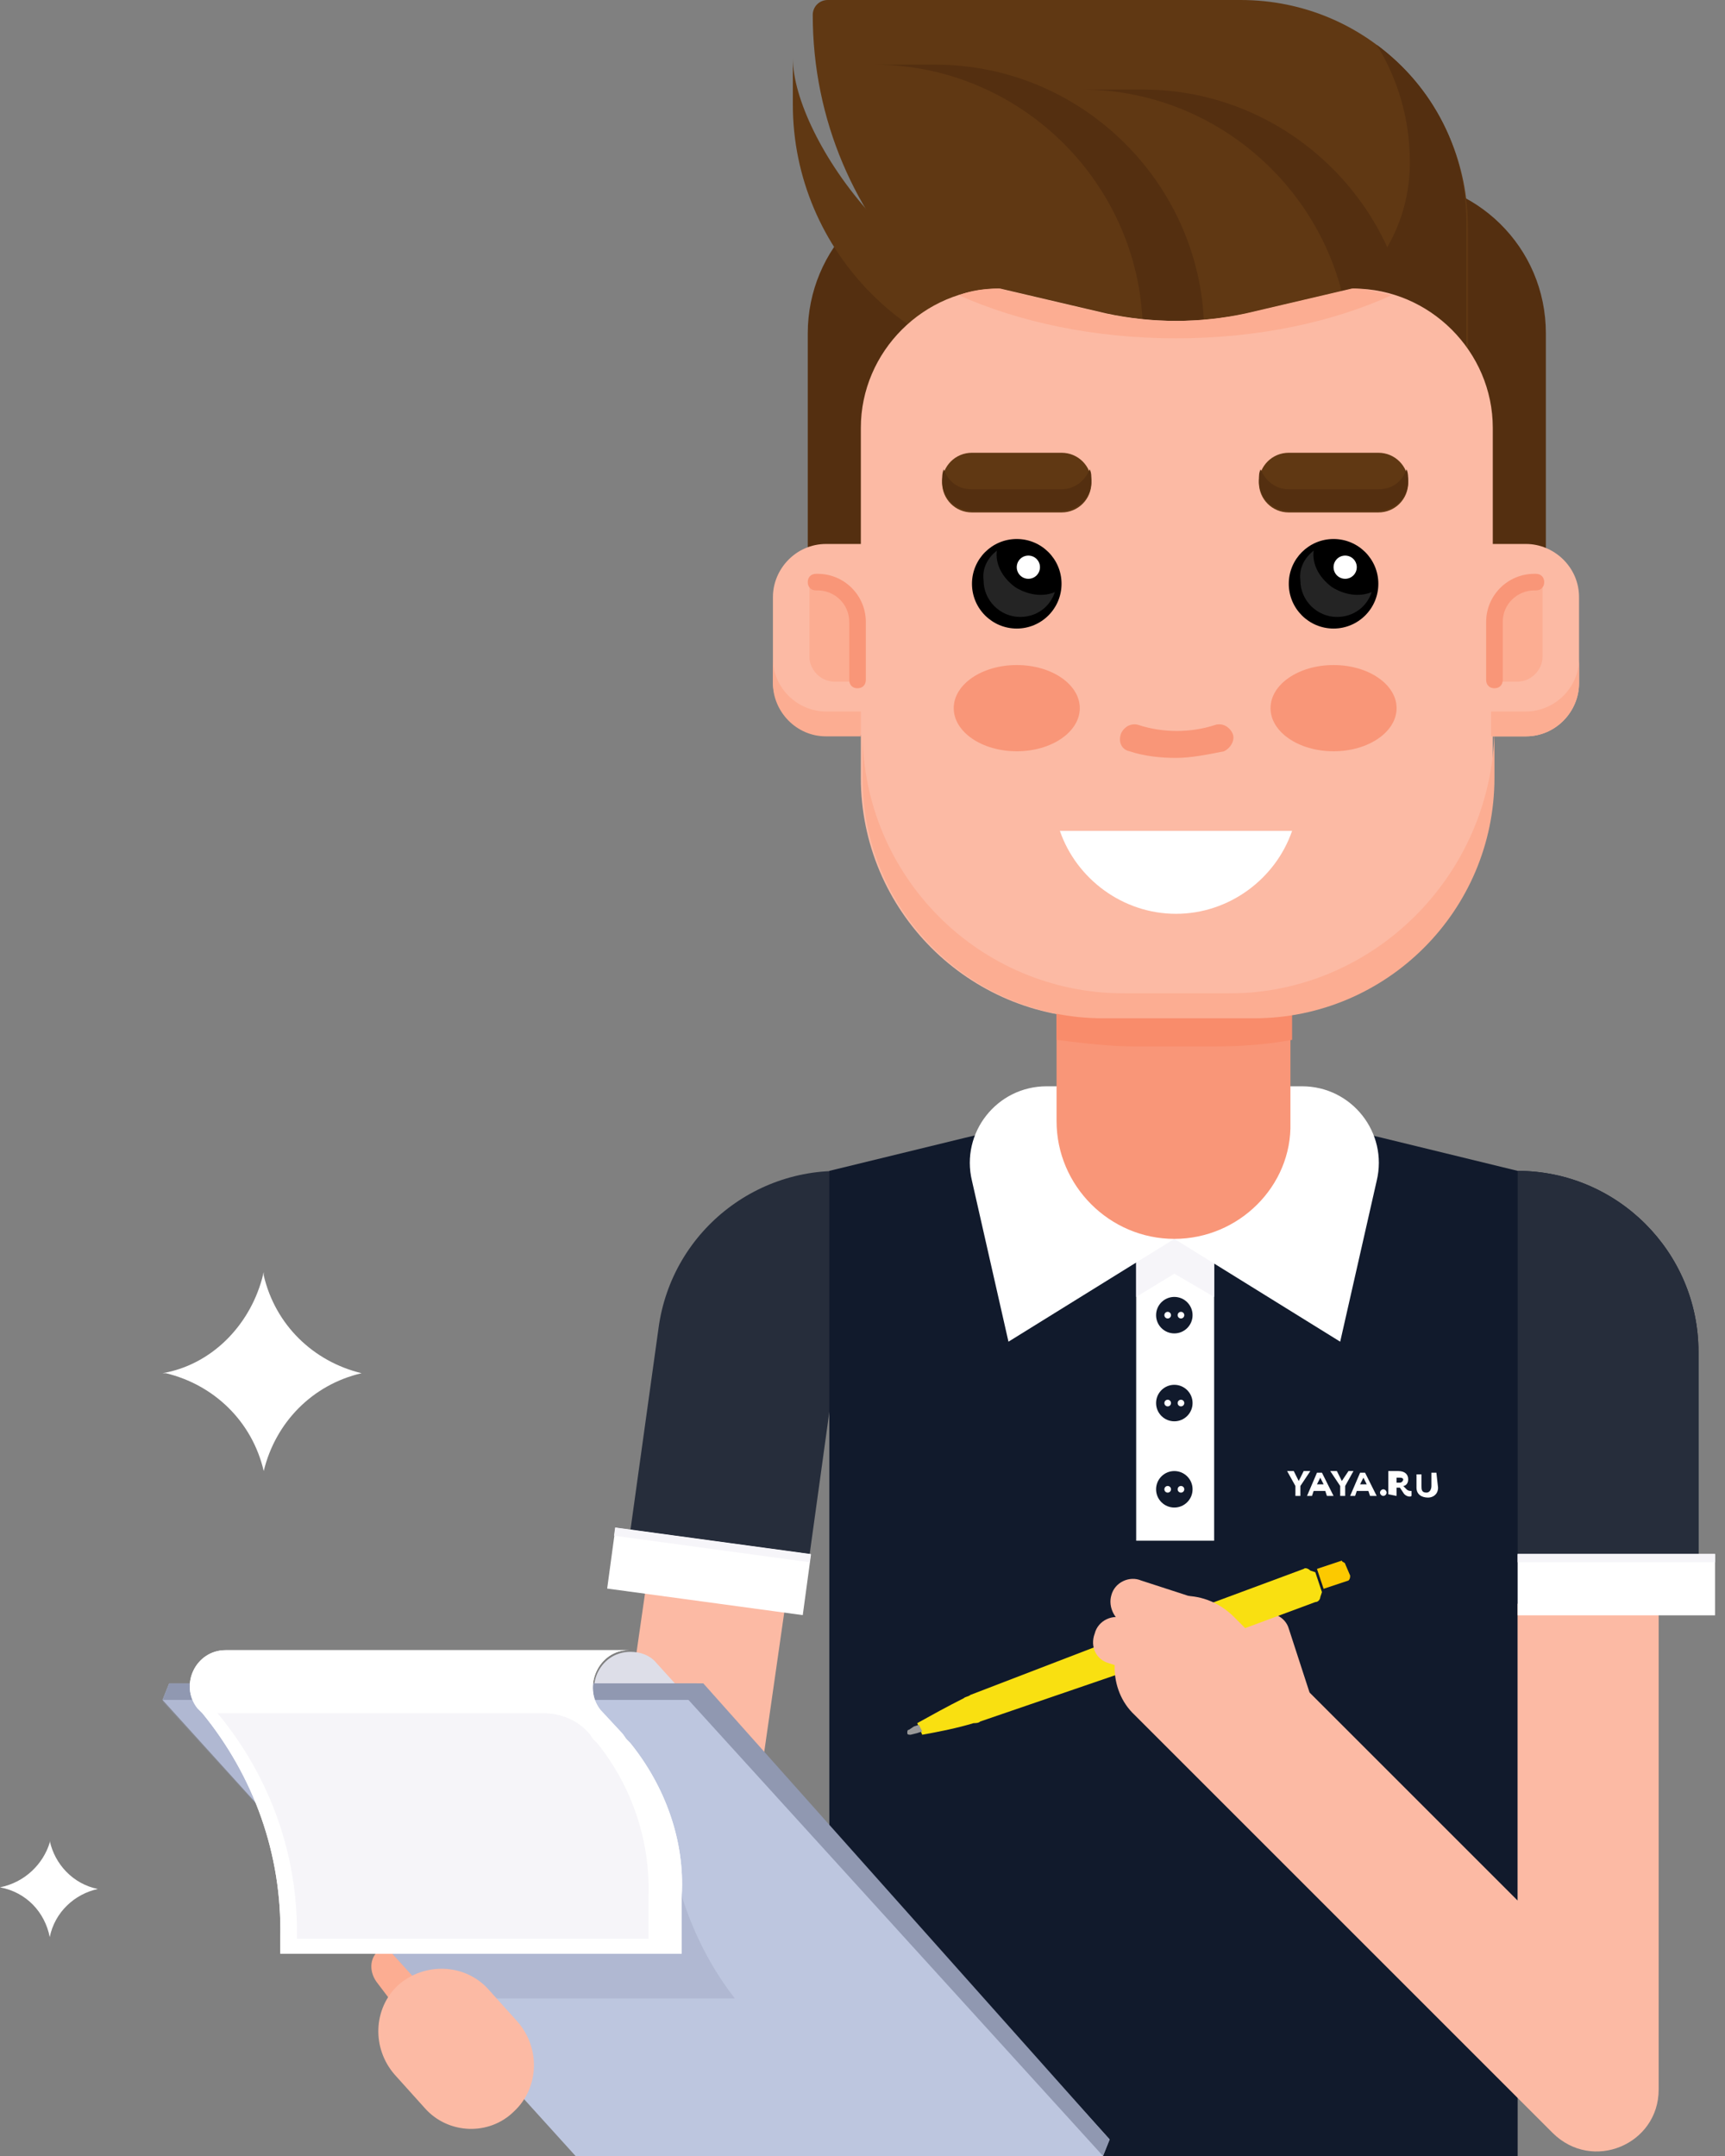<svg width="104" height="130" viewBox="0 0 104 130" fill="none" xmlns="http://www.w3.org/2000/svg">
<rect x="0" y="0" width="104" height="130" fill="#808080" stroke="none"/>
<g clip-path="url(#clip0)">
<path d="M38.9 125.8C36.6 125.5 35 123.4 35.3 121L39 95.3L47.4 96.4L43.7 122.2C43.3 124.5 41.2 126.1 38.9 125.8Z" fill="#FCBAA4"/>
<path d="M52 70.7C46 69.9 40.5 74.1 39.7 80.1L37.6 95.2L48.4 96.7L52 70.7Z" fill="#262D3B"/>
<path d="M48.896 93.721L37.104 92.119L36.606 95.785L48.398 97.387L48.896 93.721Z" fill="white"/>
<path d="M48.879 93.704L37.087 92.102L37.02 92.597L48.812 94.199L48.879 93.704Z" fill="#F6F5F9"/>
<path d="M91.5 70.6L83.3 68.6C79.2 67.6 75 67.1 70.8 67.1C66.6 67.1 62.3 67.6 58.2 68.6L50 70.6V130H91.5V96.7H102.4V81.5C102.4 75.5 97.5 70.6 91.5 70.6Z" fill="#111A2C"/>
<path d="M91.5 70.6C97.5 70.6 102.4 75.5 102.4 81.5V96.7H91.5V70.6Z" fill="#262D3B"/>
<path d="M23 117.5C23.6 117 24.5 117.1 25 117.8L27.5 121.1L25.2 122.8L22.7 119.5C22.2 118.8 22.3 117.9 23 117.5Z" fill="#FCAD92"/>
<path d="M73.2 74.4H68.5V92.9H73.2V74.4Z" fill="white"/>
<path d="M68.5 78.2L70.8 76.8L73.2 78.2V74.4H68.5V78.2Z" fill="#F6F5F9"/>
<path d="M78.5 65.5H70.8H63.1C60.1 65.5 57.9 68.3 58.6 71.2L60.8 80.9L70.8 74.7L80.8 80.9L83 71.2C83.7 68.3 81.5 65.5 78.5 65.5Z" fill="white"/>
<path d="M83.8 10.8H58C52.8 10.8 48.7 15 48.7 20.1V35.6H93.2V20.1C93.2 14.9 89 10.8 83.8 10.8Z" fill="#542F10"/>
<path d="M74.8 0H49.9C49.4 0 49 0.4 49 0.9C49 13.6 59.3 23.9 72 23.9H88.5V13.7C88.5 6.1 82.4 0 74.8 0Z" fill="#603813"/>
<path d="M83 2.7C84.3 4.8 85 7.2 85 9.8C85 15.5 80.4 20 74.7 20H68.4C62.6 20 57.3 17.8 53.2 14.3C57.4 20.1 64.2 23.9 71.9 23.9H88.4V13.7C88.5 9.2 86.4 5.2 83 2.7Z" fill="#542F10"/>
<path d="M68.9 20.1C68.9 11.2 61.6 3.9 52.7 3.9H56.4C65.3 3.9 72.6 11.2 72.6 20.1H68.9Z" fill="#542F10"/>
<path d="M81.4 21.6C81.4 12.7 74.1 5.4 65.2 5.4H68.9C77.8 5.4 85.1 12.7 85.1 21.6H81.4Z" fill="#542F10"/>
<path d="M64 18.8C55 18.8 47.8 8.3 47.8 3.5V6.3C47.8 15.2 55.1 22.5 64 22.5V18.8Z" fill="#603813"/>
<path d="M70.8 74.7C66.9 74.7 63.7 71.5 63.7 67.6V54.1H77.8V67.7C77.9 71.5 74.7 74.7 70.8 74.7Z" fill="#F99678"/>
<path d="M75.5 61.4H66.4C58.4 61.4 51.9 54.9 51.9 46.9V25.8C51.9 21.2 55.7 17.4 60.3 17.4L66.7 18.9C69.5 19.5 72.4 19.5 75.2 18.9L81.6 17.4C86.2 17.4 90 21.2 90 25.8V46.9C89.9 54.9 83.4 61.4 75.5 61.4Z" fill="#FCBAA4"/>
<path d="M75.5 59.9H66.1H63.7V62.7C65.3 62.9 66.9 63.1 68.5 63.1H73.1C74.7 63.1 76.3 63 77.9 62.7V59.9H75.5Z" fill="#F98C6B"/>
<path d="M87.5 32.8H92C93.7 32.8 95.2 34.2 95.2 36V41.2C95.2 42.9 93.8 44.4 92 44.4H87.4V32.8H87.5Z" fill="#FCBAA4"/>
<path d="M54.4 44.3H49.8C48.1 44.3 46.6 42.9 46.6 41.1V36C46.6 34.3 48 32.8 49.8 32.8H54.4V44.3Z" fill="#FCBAA4"/>
<path d="M80.4 37.9C81.891 37.9 83.1 36.691 83.1 35.2C83.1 33.709 81.891 32.5 80.4 32.5C78.909 32.5 77.7 33.709 77.7 35.2C77.7 36.691 78.909 37.9 80.4 37.9Z" fill="black"/>
<path d="M79.2 33.2C79.1 34 79.5 34.8 80.3 35.4C81.1 35.9 82 36 82.7 35.7C82.4 36.6 81.6 37.2 80.6 37.2C79.4 37.2 78.4 36.2 78.4 35C78.3 34.2 78.7 33.6 79.2 33.2Z" fill="#242424"/>
<path d="M61.3 37.9C62.791 37.9 64 36.691 64 35.2C64 33.709 62.791 32.5 61.3 32.5C59.809 32.5 58.6 33.709 58.6 35.2C58.6 36.691 59.809 37.9 61.3 37.9Z" fill="black"/>
<path d="M70.9 45.7C70 45.7 69 45.6 68.1 45.3C67.6 45.2 67.4 44.7 67.6 44.2C67.8 43.8 68.2 43.6 68.6 43.7C70.1 44.2 71.8 44.2 73.3 43.7C73.7 43.6 74.1 43.8 74.3 44.2C74.5 44.6 74.2 45.1 73.8 45.3C72.8 45.5 71.8 45.7 70.9 45.7Z" fill="#F99678"/>
<path d="M74.1 59.9H67.8C59 59.9 52 52.8 52 44.1V46.9C52 54.9 58.5 61.4 66.5 61.4H75.6C83.6 61.4 90.1 54.9 90.1 46.9V44.1C89.9 52.8 82.8 59.9 74.1 59.9Z" fill="#FCAD92"/>
<path d="M49.8 42.9C48.1 42.9 46.6 41.5 46.6 39.7V41.2C46.6 42.9 48 44.4 49.8 44.4H51.9V42.9H49.8Z" fill="#FCAD92"/>
<path d="M51.9 41.1H50.3C49.5 41.1 48.8 40.4 48.8 39.6V35.4H49C50.6 35.4 51.9 36.2 51.9 37.8V41.1Z" fill="#FCAD92"/>
<path d="M51.7 41.5C51.4 41.5 51.2 41.3 51.2 41V37.5C51.2 36.4 50.3 35.6 49.3 35.6H49.2C48.9 35.6 48.7 35.4 48.7 35.1C48.7 34.8 48.9 34.6 49.2 34.6H49.3C50.9 34.6 52.2 35.9 52.2 37.5V41C52.2 41.3 52 41.5 51.7 41.5Z" fill="#F99678"/>
<path d="M92 42.9C93.7 42.9 95.2 41.5 95.2 39.7V41.2C95.2 42.9 93.8 44.4 92 44.4H89.9V42.9H92Z" fill="#FCAD92"/>
<path d="M89.9 41.1H91.5C92.3 41.1 93 40.4 93 39.6V35.4H92.9C91.3 35.4 90 36.2 90 37.8V41.1H89.9Z" fill="#FCAD92"/>
<path d="M90.1 41.5C90.4 41.5 90.6 41.3 90.6 41V37.5C90.6 36.4 91.5 35.6 92.5 35.6H92.6C92.9 35.6 93.1 35.4 93.1 35.1C93.1 34.8 92.9 34.6 92.6 34.6H92.5C90.9 34.6 89.6 35.9 89.6 37.5V41C89.6 41.3 89.8 41.5 90.1 41.5Z" fill="#F99678"/>
<path d="M63.9 50.1C64.9 53 67.7 55.1 70.9 55.1C74.1 55.1 76.9 53 77.9 50.1H63.9Z" fill="white"/>
<path d="M80.4 45.3C82.499 45.3 84.2 44.136 84.2 42.7C84.2 41.264 82.499 40.1 80.4 40.1C78.301 40.1 76.6 41.264 76.6 42.7C76.6 44.136 78.301 45.3 80.4 45.3Z" fill="#F99678"/>
<path d="M61.3 45.3C63.399 45.3 65.1 44.136 65.1 42.7C65.1 41.264 63.399 40.1 61.3 40.1C59.201 40.1 57.5 41.264 57.5 42.7C57.5 44.136 59.201 45.3 61.3 45.3Z" fill="#F99678"/>
<path d="M81.1 34.9C81.487 34.9 81.8 34.587 81.8 34.2C81.8 33.813 81.487 33.5 81.1 33.5C80.713 33.5 80.4 33.813 80.4 34.2C80.4 34.587 80.713 34.9 81.1 34.9Z" fill="white"/>
<path d="M60.1 33.2C60 34 60.4 34.8 61.2 35.4C62 35.9 62.9 36 63.6 35.7C63.3 36.6 62.5 37.2 61.5 37.2C60.3 37.2 59.3 36.2 59.3 35C59.2 34.2 59.6 33.6 60.1 33.2Z" fill="#242424"/>
<path d="M62 34.9C62.387 34.9 62.7 34.587 62.7 34.2C62.7 33.813 62.387 33.5 62 33.5C61.613 33.5 61.3 33.813 61.3 34.2C61.3 34.587 61.613 34.9 62 34.9Z" fill="white"/>
<path d="M83.1 30.9H77.7C76.7 30.9 75.9 30.1 75.9 29.1C75.9 28.1 76.7 27.3 77.7 27.3H83.1C84.1 27.3 84.9 28.1 84.9 29.1C84.9 30.1 84.1 30.9 83.1 30.9Z" fill="#603813"/>
<path d="M83.1 29.5H77.7C76.9 29.5 76.3 29 76 28.3C75.9 28.5 75.9 28.7 75.9 29C75.9 30 76.7 30.8 77.7 30.8H83.1C84.1 30.8 84.9 30 84.9 29C84.9 28.8 84.9 28.5 84.8 28.3C84.5 29.1 83.9 29.5 83.1 29.5Z" fill="#542F10"/>
<path d="M58.6 30.9H64C65 30.9 65.8 30.1 65.8 29.1C65.8 28.1 65 27.3 64 27.3H58.6C57.6 27.3 56.8 28.1 56.8 29.1C56.8 30.1 57.6 30.9 58.6 30.9Z" fill="#603813"/>
<path d="M58.6 29.5H64C64.8 29.5 65.4 29 65.7 28.3C65.8 28.5 65.8 28.7 65.8 29C65.8 30 65 30.8 64 30.8H58.6C57.6 30.8 56.8 30 56.8 29C56.8 28.8 56.8 28.5 56.9 28.3C57.2 29.1 57.8 29.5 58.6 29.5Z" fill="#542F10"/>
<path d="M70.9 20.4C75.9 20.4 80.4 19.4 83.9 17.8C83.1 17.6 82.3 17.4 81.5 17.4L75.1 18.9C72.3 19.5 69.4 19.5 66.6 18.9L60.2 17.4C59.4 17.4 58.6 17.5 57.8 17.8C61.4 19.4 65.9 20.4 70.9 20.4Z" fill="#FCAD92"/>
<path d="M79 88.7H78.6L78.3 89.3L78 88.7H77.6L78.1 89.6V90.2H78.4V89.6L79 88.7Z" fill="white"/>
<path d="M79.6 89.1L79.8 89.5H79.4L79.6 89.1ZM78.8 90.2H79.1L79.2 89.9H79.9L80 90.2H80.4L79.7 88.8H79.4L78.8 90.2Z" fill="white"/>
<path d="M81.6 88.7H81.3L80.9 89.3L80.6 88.7H80.2L80.8 89.6V90.2H81.1V89.6L81.6 88.7Z" fill="white"/>
<path d="M82.2 89.1L82.4 89.5H82L82.2 89.1ZM81.4 90.2H81.7L81.8 89.9H82.5L82.6 90.2H83L82.3 88.8H82L81.4 90.2Z" fill="white"/>
<path d="M83.2 90C83.2 90.1 83.3 90.2 83.4 90.2C83.5 90.2 83.6 90.1 83.6 90C83.6 89.9 83.5 89.8 83.4 89.8C83.3 89.8 83.2 89.9 83.2 90Z" fill="white"/>
<path d="M84.4 89.1C84.6 89.1 84.6 89.2 84.6 89.2C84.6 89.3 84.5 89.4 84.4 89.4H84.2V89.1C84.3 89.1 84.4 89.1 84.4 89.1ZM84.2 90.2V89.7H84.4L84.6 90C84.7 90.2 85 90.3 85.1 90.2V89.9C85 89.9 84.9 89.9 84.8 89.8L84.6 89.6C84.7 89.6 84.9 89.5 84.9 89.2C84.9 88.9 84.7 88.7 84.3 88.7C84.1 88.7 83.8 88.7 83.7 88.7V90.1L84.2 90.2Z" fill="white"/>
<path d="M86.6 88.8H86.3V89.6C86.3 89.8 86.2 90 86 90C85.7 90 85.7 89.8 85.7 89.6V88.9H85.4V89.7C85.4 90.1 85.7 90.3 86.1 90.3C86.4 90.3 86.7 90.1 86.7 89.7L86.6 88.8Z" fill="white"/>
<path d="M70.8 80.4C71.407 80.4 71.9 79.908 71.9 79.3C71.9 78.693 71.407 78.2 70.8 78.2C70.192 78.2 69.7 78.693 69.7 79.3C69.7 79.908 70.192 80.4 70.8 80.4Z" fill="#111A2C"/>
<path d="M71.2 79.5C71.311 79.5 71.4 79.411 71.4 79.3C71.4 79.19 71.311 79.1 71.2 79.1C71.09 79.1 71 79.19 71 79.3C71 79.411 71.09 79.5 71.2 79.5Z" fill="white"/>
<path d="M70.4 79.5C70.51 79.5 70.6 79.411 70.6 79.3C70.6 79.19 70.51 79.1 70.4 79.1C70.29 79.1 70.2 79.19 70.2 79.3C70.2 79.411 70.29 79.5 70.4 79.5Z" fill="white"/>
<path d="M70.8 85.7C71.407 85.7 71.9 85.207 71.9 84.6C71.9 83.993 71.407 83.5 70.8 83.5C70.192 83.5 69.7 83.993 69.7 84.6C69.7 85.207 70.192 85.7 70.8 85.7Z" fill="#111A2C"/>
<path d="M71.2 84.8C71.311 84.8 71.4 84.71 71.4 84.6C71.4 84.489 71.311 84.4 71.2 84.4C71.09 84.4 71 84.489 71 84.6C71 84.71 71.09 84.8 71.2 84.8Z" fill="white"/>
<path d="M70.4 84.8C70.51 84.8 70.6 84.71 70.6 84.6C70.6 84.489 70.51 84.4 70.4 84.4C70.29 84.4 70.2 84.489 70.2 84.6C70.2 84.71 70.29 84.8 70.4 84.8Z" fill="white"/>
<path d="M70.8 90.9C71.407 90.9 71.9 90.408 71.9 89.8C71.9 89.193 71.407 88.7 70.8 88.7C70.192 88.7 69.7 89.193 69.7 89.8C69.7 90.408 70.192 90.9 70.8 90.9Z" fill="#111A2C"/>
<path d="M71.2 90C71.311 90 71.4 89.911 71.4 89.8C71.4 89.69 71.311 89.6 71.2 89.6C71.09 89.6 71 89.69 71 89.8C71 89.911 71.09 90 71.2 90Z" fill="white"/>
<path d="M70.4 90C70.51 90 70.6 89.911 70.6 89.8C70.6 89.69 70.51 89.6 70.4 89.6C70.29 89.6 70.2 89.69 70.2 89.8C70.2 89.911 70.29 90 70.4 90Z" fill="white"/>
<path d="M39.6 100.3C39.2 99.8 38.6 99.6 38 99.6C36.1 99.6 35.1 101.9 36.4 103.3L58.8 128H64.7L39.6 100.3Z" fill="#DDDEE8"/>
<path d="M42 101.5H10.2L9.8 102.5L34.7 130H66.5L66.9 129L42 101.5Z" fill="#BDC6DF"/>
<path d="M9.8 102.5H42.9L42 101.5H10.2L9.8 102.5Z" fill="#9098B1"/>
<path d="M42.4 101.5H40.6L66.5 130L66.9 129L42.4 101.5Z" fill="#9098B1"/>
<path opacity="0.3" d="M40.8 113.3C40.1 110.7 38.6 108 37.2 106.2H34.9L34.7 106C34.6 105.9 34.5 105.7 34.4 105.6L33.9 105L33.1 104.2C32.5 103.4 32.5 102.3 33.1 101.6H10.2L9.8 102.6L26.1 120.5H44.3C42.6 118.3 41.5 115.9 40.8 113.3Z" fill="#9098B1"/>
<path d="M38 105.1L37.8 104.9C37.7 104.8 37.6 104.6 37.5 104.5L36.2 103.1C35.1 101.7 36.1 99.5 37.9 99.5H32.9H29.6H13.6C11.8 99.5 10.8 101.6 11.9 103C12 103.1 12.1 103.2 12.2 103.3C15.3 107.1 17 111.8 16.9 116.8V117.8H25.3H31.2H41.1V114.3C41.3 111 40.1 107.7 38 105.1Z" fill="white"/>
<path d="M38 105.1L37.8 104.9C37.7 104.8 37.6 104.6 37.5 104.5L36.2 103.1C35.1 101.7 36.1 99.5 37.9 99.5H32.9H29.6H13.6C11.8 99.5 10.8 101.6 11.9 103C12 103.1 12.1 103.2 12.2 103.3C15.3 107.1 17 111.8 16.9 116.8V117.8H25.3H31.2H41.1V114.3C41.3 111 40.1 107.7 38 105.1Z" fill="white"/>
<path d="M25.6 127.1L23.8 125.1C22.4 123.5 22.5 121.1 24 119.7C25.6 118.3 28 118.4 29.4 119.9L31.2 121.9C32.6 123.5 32.5 125.9 31 127.3C29.5 128.8 27 128.7 25.6 127.1Z" fill="#FCBAA4"/>
<path d="M75.9 97.3C76.7 97.1 77.5 97.5 77.7 98.2L79 102.2L76.3 103.1L75 99.1C74.7 98.3 75.2 97.5 75.9 97.3Z" fill="#FCBAA4"/>
<path d="M36 105.1L35.8 104.9C35.7 104.8 35.6 104.6 35.5 104.5C34.8 103.7 33.8 103.3 32.7 103.3H13.1L13.2 103.4C16.3 107.2 18 111.9 17.9 116.9H39.1V114.3C39.2 111 38.1 107.7 36 105.1Z" fill="#F6F5F9"/>
<path d="M79.3 94.8L79.7 96L79.6 96.3C79.6 96.4 79.5 96.6 79.3 96.6L69.6 100.2L59.1 103.8C59 103.9 58.8 103.9 58.7 103.9C57.7 104.2 56.7 104.4 55.6 104.6L55.3 103.9C56.2 103.4 57.1 102.9 58.1 102.4C58.2 102.3 58.4 102.3 58.5 102.2L68.9 98.2L78.6 94.6C78.7 94.5 78.9 94.6 79 94.7L79.3 94.8Z" fill="#F9E011"/>
<path d="M81.1 94.3L81.4 95C81.4 95.1 81.4 95.2 81.3 95.3L79.8 95.8L79.4 94.6L80.9 94.1C80.9 94.2 81.1 94.2 81.1 94.3Z" fill="#FCC900"/>
<path d="M55.6 104.4L55.3 104.5L54.9 104.6C54.8 104.6 54.7 104.6 54.7 104.5C54.7 104.4 54.7 104.3 54.8 104.3L55.1 104.1L55.4 104L55.6 104.4Z" fill="#999999"/>
<path d="M68.4 97.5C70.1 95.8 72.7 95.8 74.4 97.5L91.5 114.6V96.7H100V126C100 129.3 96 131 93.6 128.6L68.4 103.4C66.8 101.9 66.8 99.2 68.4 97.5Z" fill="#FCBAA4"/>
<path d="M67 96.2C67.2 95.4 68.1 95 68.8 95.3L72.8 96.6L71.9 99.3L67.9 98C67.2 97.7 66.8 96.9 67 96.2Z" fill="#FCBAA4"/>
<path d="M66 98.5C66.2 97.7 67.1 97.3 67.8 97.6L71.8 98.9L70.9 101.6L66.9 100.3C66.1 100.1 65.7 99.3 66 98.5Z" fill="#FCBAA4"/>
<path d="M103.4 93.7H91.5V97.4H103.4V93.7Z" fill="white"/>
<path d="M103.4 93.7H91.5V94.2H103.4V93.7Z" fill="#F6F5F9"/>
<path d="M9.8 82.8H10C12.9 83.5 15.2 85.7 15.9 88.7V88.9V88.7C16.6 85.8 18.8 83.5 21.8 82.8H22H21.8C18.9 82.1 16.6 79.9 15.9 76.9V76.7L15.8 77.1C15 80 12.7 82.3 9.8 82.8Z" fill="white"/>
<path d="M0 113.8C1.6 114.1 2.7 115.3 3 116.8V116.9V116.8C3.3 115.3 4.5 114.2 5.9 113.9H6H5.9C4.4 113.6 3.3 112.4 3 111V110.9V111.1C2.6 112.4 1.5 113.5 0 113.8Z" fill="white"/>
</g>
<defs>
<clipPath id="clip0">
<rect width="103.4" height="130" fill="white"/>
</clipPath>
</defs>
</svg>
